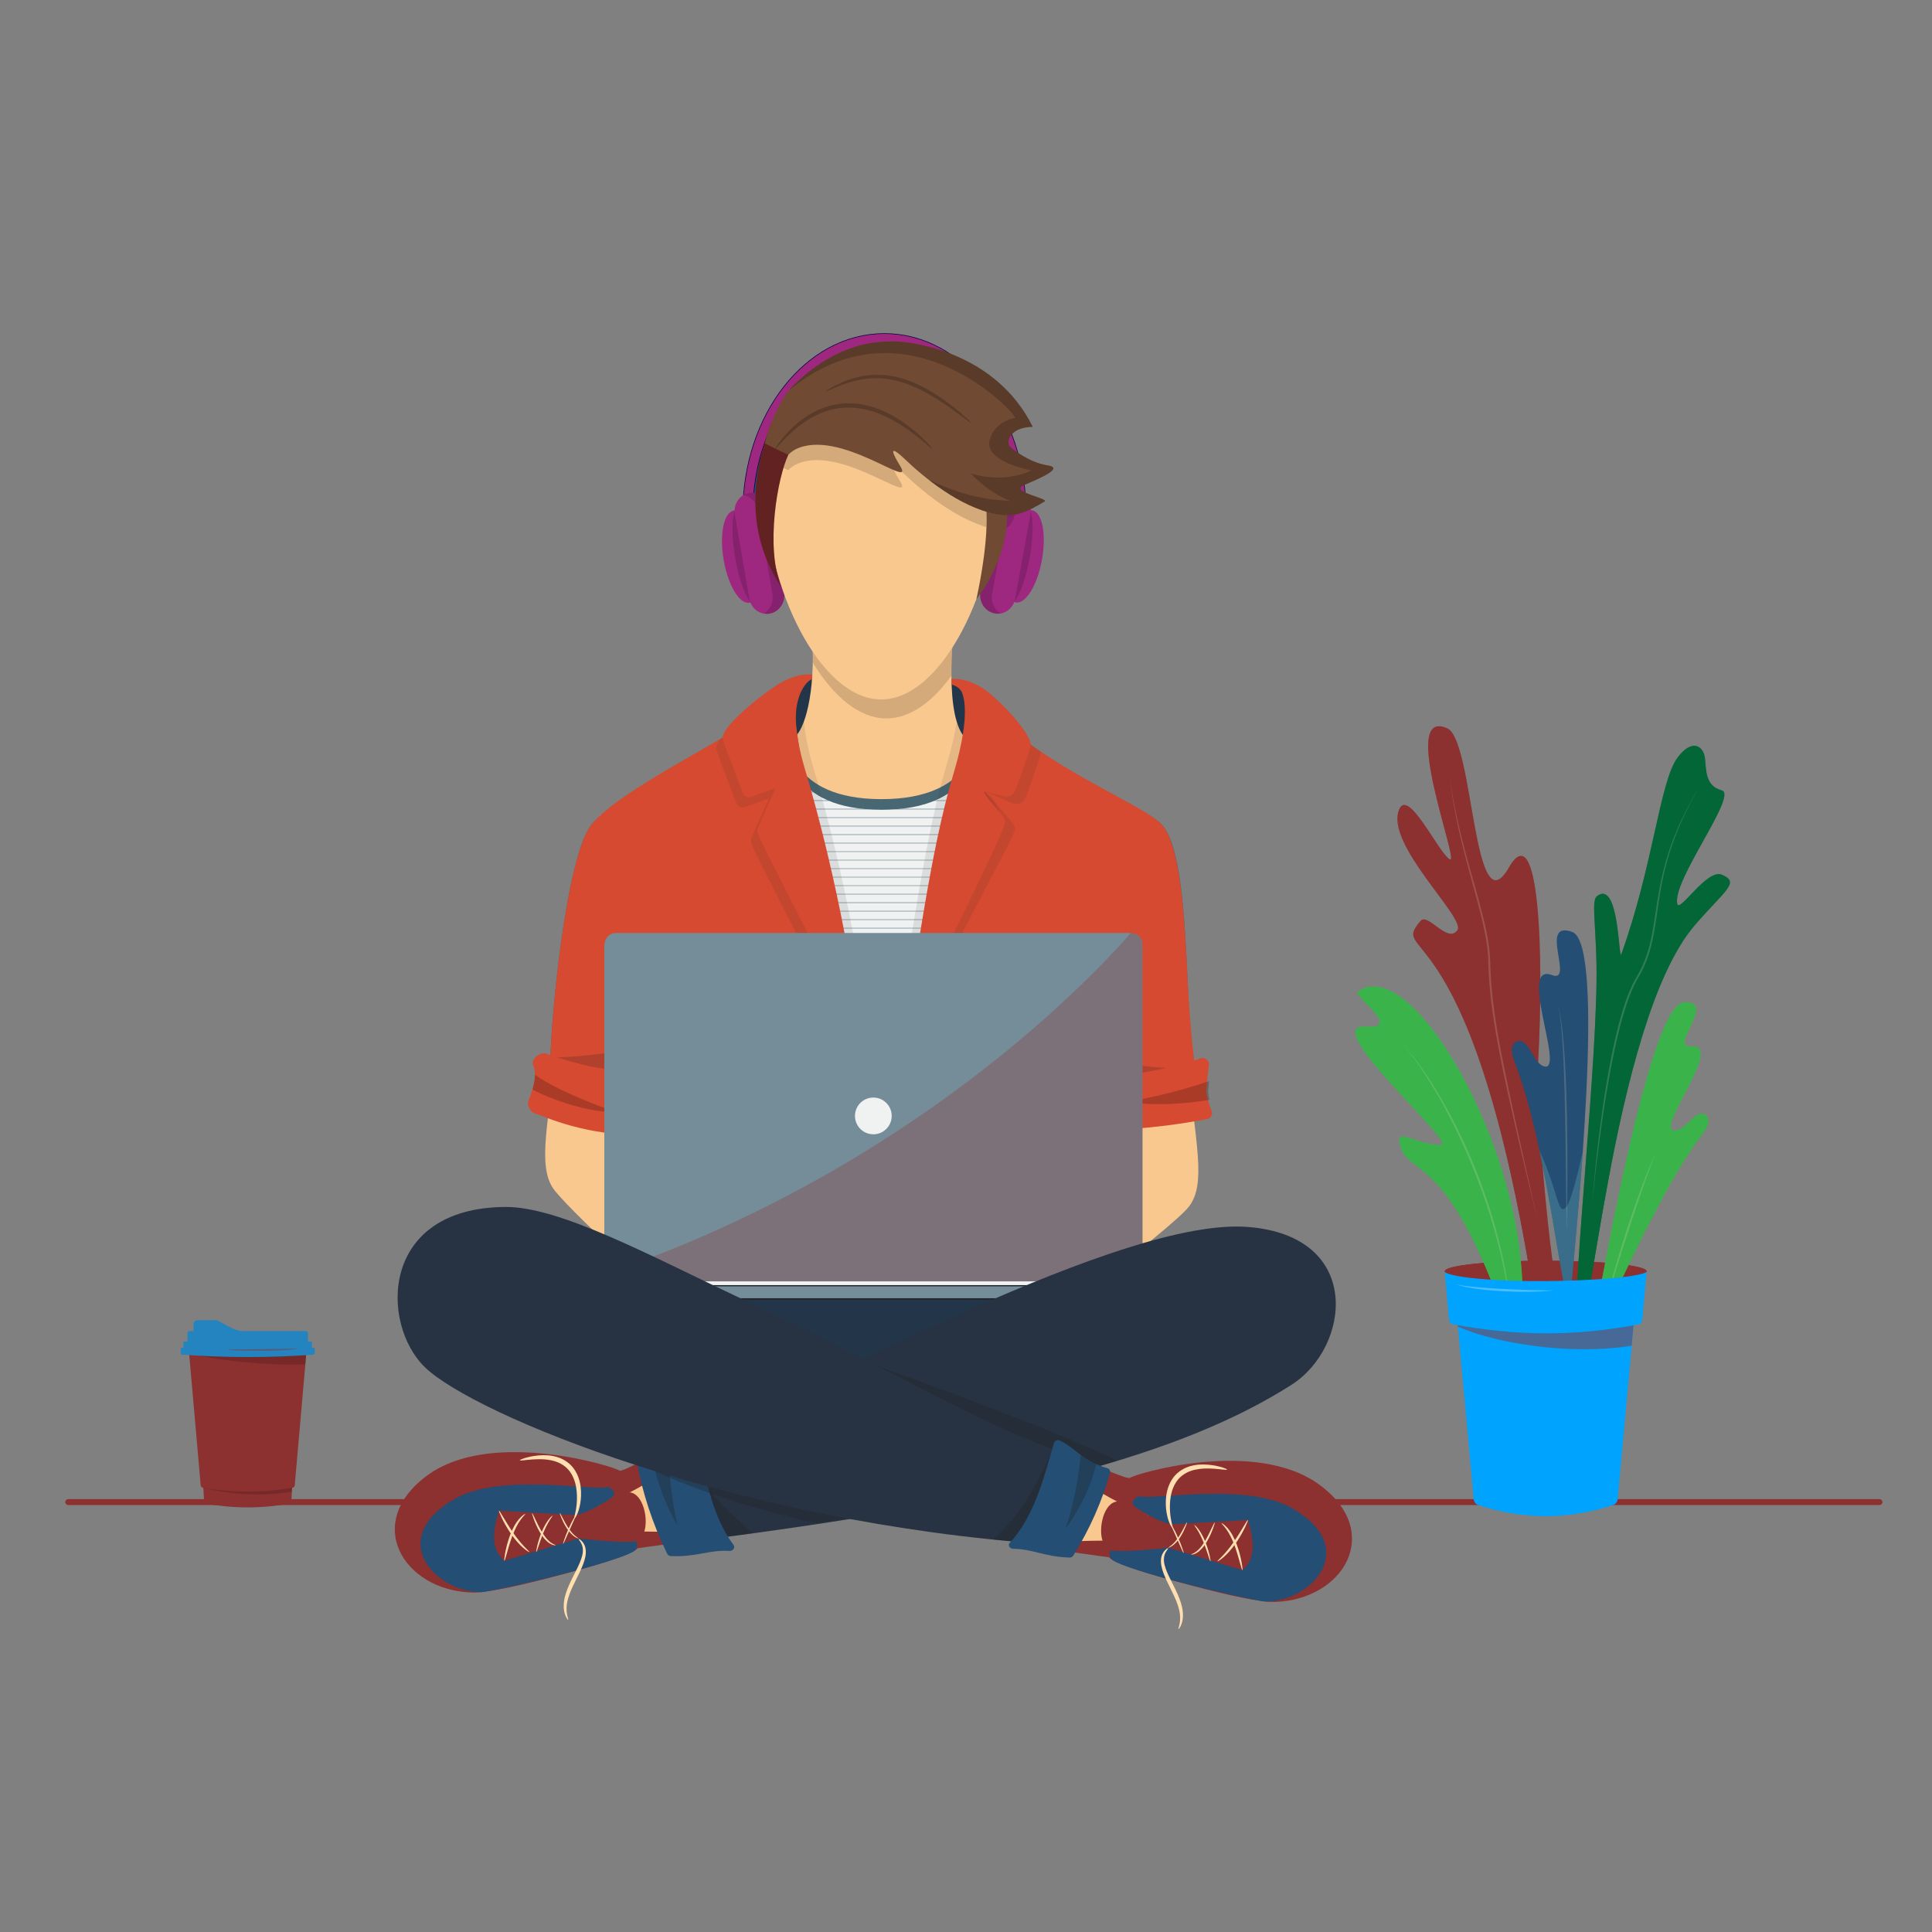<?xml version="1.0" encoding="utf-8"?>
<!-- Generator: Adobe Illustrator 26.3.1, SVG Export Plug-In . SVG Version: 6.00 Build 0)  -->
<svg version="1.1" xmlns="http://www.w3.org/2000/svg" xmlns:xlink="http://www.w3.org/1999/xlink" x="0px" y="0px"
	 viewBox="0 0 3200 3200" style="enable-background:new 0 0 3200 3200;" xml:space="preserve">
<rect x="0" y="0" width="3200" height="3200" fill="#808080" stroke="none"/>
<g id="Layer_1">
	<g>
		
			<line style="fill:none;stroke:#8C3030;stroke-width:9.783;stroke-linecap:round;stroke-linejoin:round;stroke-miterlimit:10;" x1="113" y1="2487.92" x2="3113" y2="2487.92"/>
		<path style="fill:#244E73;" d="M1647.23,1204.64c0.66-16.51,42.26-94.71-174.31-68.64c-121.86-26.07-203.66-15.13-203.66,61.93
			S1388.85,1389,1465.91,1389S1644.13,1281.64,1647.23,1204.64z"/>
		<path style="opacity:0.5;fill:#231F20;" d="M1647.23,1204.64c0.66-16.51,42.26-94.71-174.31-68.64
			c-121.86-26.07-203.66-15.13-203.66,61.93S1388.85,1389,1465.91,1389S1644.13,1281.64,1647.23,1204.64z"/>
		<path style="fill:#F9C88F;" d="M1343.04,1030.8c11.11,105.52-8.84,172.04-23.99,187.2c-20.73,20.73-127.46,13.61-325.43,133.13
			c-16.25,9.81,243.94,344.09,487.9,337.42c243.96-6.66,455.69-305.69,445.17-314.43c-128.11-106.45-321.05-140.62-332.32-157.14
			c-31.84-46.65-12.95-188.33-12.95-188.33L1343.04,1030.8z"/>
		<path style="opacity:0.15;" d="M1575.87,1119.2c-0.27-46.85,5.55-90.54,5.55-90.54l-238.38,2.14c2.56,24.35,3.46,46.59,3.15,66.64
			c33.18,54.35,75.86,92.52,122.06,92.52C1508,1189.96,1545.14,1161.7,1575.87,1119.2z"/>
		<path style="fill:#F9C88F;" d="M1758.75,1273.64c-123.42-57.28-177.31-51.87-188.58-68.38c-1.54-2.26-2.96-4.71-4.28-7.33
			l-216.56,1.3c-1.82,3.49-3.75,6.25-5.75,8.25c-20.73,20.73-99.1,14.34-242.02,89.27c-16.81,8.81,113.97,228.4,357.93,221.73
			C1703.45,1511.82,1771.16,1279.4,1758.75,1273.64z"/>
		<path style="fill:#244E73;stroke:#030140;stroke-width:17.662;stroke-miterlimit:10;" d="M1238.67,849.67
			c0-159.55,101.28-288.89,226.21-288.89c124.93,0,226.21,129.34,226.21,288.89"/>
		<path style="fill:none;stroke:#9E2880;stroke-width:15.653;stroke-miterlimit:10;" d="M1238.67,849.67
			c0-159.55,101.28-288.89,226.21-288.89c124.93,0,226.21,129.34,226.21,288.89"/>
		
			<ellipse transform="matrix(0.176 -0.985 0.985 0.176 489.531 2428.778)" style="fill:#9E2880;" cx="1694.92" cy="922.1" rx="77.44" ry="30.2"/>
		
			<ellipse transform="matrix(0.177 -0.984 0.984 0.177 480.434 2414.874)" style="opacity:0.15;" cx="1684.65" cy="920.07" rx="85.26" ry="21.98"/>
		<path style="fill:#9E2880;" d="M1683.39,816.47L1683.39,816.47c15.81,3.13,26.29,19.22,23.29,35.75l-25.29,139.43
			c-3,16.53-18.38,27.49-34.19,24.35l0,0c-15.81-3.13-26.29-19.22-23.29-35.75l25.29-139.43
			C1652.19,824.29,1667.58,813.33,1683.39,816.47z"/>
		<path style="opacity:0.15;" d="M1643.27,984.08l25.29-139.43c2.35-12.97,12.35-22.48,24.18-24.47c-2.82-1.75-5.96-3.05-9.35-3.72
			c-15.81-3.13-31.19,7.82-34.19,24.35l-25.29,139.43c-3,16.53,7.48,32.61,23.29,35.75c3.4,0.67,6.77,0.66,10.01,0.12
			C1646.89,1009.73,1640.91,997.06,1643.27,984.08z"/>
		
			<ellipse transform="matrix(0.986 -0.167 0.167 0.986 -136.718 218.061)" style="fill:#9E2880;" cx="1228.25" cy="921.97" rx="30.19" ry="77.45"/>
		
			<ellipse transform="matrix(0.986 -0.169 0.169 0.986 -137.425 222.063)" style="opacity:0.15;" cx="1238.53" cy="920.03" rx="21.97" ry="85.28"/>
		<path style="fill:#9E2880;" d="M1240.71,816.44L1240.71,816.44c-15.83,2.98-26.46,18.97-23.6,35.52l24.06,139.67
			c2.85,16.56,18.14,27.66,33.97,24.68l0,0c15.83-2.98,26.46-18.97,23.6-35.52l-24.06-139.67
			C1271.83,824.57,1256.55,813.46,1240.71,816.44z"/>
		<path style="opacity:0.15;" d="M1279.35,984.44l-24.06-139.67c-2.24-13-12.15-22.6-23.97-24.7c2.84-1.72,5.98-2.99,9.39-3.63
			c15.83-2.98,31.12,8.12,33.97,24.68l24.06,139.66c2.85,16.56-7.77,32.54-23.6,35.52c-3.4,0.64-6.77,0.6-10.01,0.02
			C1275.5,1010.05,1281.59,997.44,1279.35,984.44z"/>
		<path style="fill:#F9C88F;" d="M1269.26,828.79c0-136.25,85.17-182.14,190.24-182.14c105.07,0,190.24,45.89,190.24,182.14
			s-86.2,329.7-190.24,329.7C1355.46,1158.48,1269.26,965.04,1269.26,828.79z"/>
		<g style="opacity:0.15;">
			<path d="M1692.78,830.71c5.76-4.09-20.28-65.6-20.28-65.6c-7.65-13.38-158.05-172.62-185.78-173.99
				c-83.11-4.11-139.49,40.94-172.55,72.55c-12.29,11.75-25.44,33.54-36.24,61.72c-5.46,13.45-9,24.58-11.08,34.54l38.82,18.9
				c4.44-5.15,11.09-8.71,11.09-8.71c72.84-37.65,201.73,71.52,173.69,26.16c-11.07-17.91-21.57-38.77,9.33-9.35
				c28.14,26.79,88.58,78.3,149.94,89.99C1683.41,883.36,1677.78,841.36,1692.78,830.71z"/>
		</g>
		<g>
			<path style="fill:#8C3030;" d="M1294.38,973.01c-27.53-66.43-6.17-183.79,11.29-219.6l-27.74-53.44
				C1249.25,774.79,1229.72,875.38,1294.38,973.01z"/>
		</g>
		<g style="opacity:0.3;">
			<path d="M1294.38,973.01c-27.53-64.39-6.17-183.79,11.29-219.6l-27.74-53.44C1249.25,774.79,1229.72,875.38,1294.38,973.01z"/>
		</g>
		<g>
			<path style="fill:#704A33;" d="M1624.92,805.28c24.81,46.22-7.73,187.13-7.73,187.13s61.26-74.26,49.44-160.98
				C1654.81,744.7,1624.92,805.28,1624.92,805.28z"/>
		</g>
		<g>
			<path style="fill:#704A33;" d="M1692.78,805.28c5.76-4.09,76.66-29.19,42.7-34.42c-33.89-5.22-62.98-31.18-62.98-31.18
				c-7.65-13.38,6.46-32.63,38.11-32.63c-60.87-122.97-196.16-139.99-223.89-141.36c-83.11-4.11-139.49,40.94-172.55,72.55
				c-12.29,11.75-25.44,33.54-36.24,61.72c-5.46,13.45-9,24.58-11.08,34.54l38.82,18.9c4.44-5.15,11.09-8.71,11.09-8.71
				c72.84-37.65,201.73,71.52,173.69,26.16c-11.07-17.91-21.57-38.77,9.33-9.35c28.14,26.79,88.58,78.3,149.94,89.99
				c33.68,6.42,52.79-4.7,80.27-20.72C1738.59,825.78,1677.78,815.93,1692.78,805.28z"/>
		</g>
		<g style="opacity:0.2;">
			<path d="M1692.78,805.28c5.76-4.09,76.66-29.19,42.7-34.42c-33.89-5.22-62.98-31.18-62.98-31.18
				c-7.65-13.38,6.46-32.63,38.11-32.63c-60.87-122.97-196.16-139.99-223.89-141.36c-83.11-4.11-139.49,40.94-172.55,72.55
				c-2.5,2.39-5.03,5.22-7.58,8.4c190.4-156.88,371.49,32.68,375.22,45.76c-9.34,0-37.02,11.21-42.88,37.35
				c-5.87,26.15,33.87,41.97,69.36,49.49c-50.69,23.35-100.18,4.72-100.18,4.72s26.15,30.99,67.24,46.64
				c-9.82-4.07-52.3,3.74-137.2-35.98c30.72,23.92,70.94,49.13,111.58,56.87c33.68,6.42,52.79-4.7,80.27-20.72
				C1738.59,825.78,1677.78,815.93,1692.78,805.28z"/>
		</g>
		<g style="opacity:0.2;">
			<g>
				<path d="M1543.79,742.94c-0.84,0.87-12.97-11.32-34.98-27.74c-11.03-8.12-24.63-17.26-40.91-24.93
					c-4.02-2.03-8.31-3.68-12.64-5.49c-2.21-0.79-4.44-1.58-6.69-2.38c-2.24-0.83-4.59-1.4-6.91-2.12
					c-9.35-2.65-19.27-4.49-29.51-5.05c-10.24-0.57-20.28,0.2-29.76,2.08c-9.48,1.89-18.36,4.98-26.5,8.61
					c-4.12,1.72-7.91,3.89-11.68,5.83c-3.6,2.24-7.24,4.2-10.48,6.54c-1.65,1.13-3.29,2.21-4.86,3.33
					c-1.54,1.17-3.05,2.31-4.53,3.44c-3.02,2.18-5.66,4.59-8.31,6.75c-20.6,18.03-30.85,31.96-31.85,31.14
					c-0.38-0.29,1.88-3.95,6.46-10.25c4.73-6.17,11.85-14.98,22.04-24.6c2.61-2.34,5.22-4.93,8.24-7.29c1.48-1.21,3-2.45,4.54-3.71
					c1.58-1.21,3.25-2.38,4.92-3.61c3.28-2.53,7-4.69,10.7-7.11c3.88-2.13,7.79-4.48,12.08-6.38c8.46-3.98,17.8-7.38,27.83-9.48
					c10.03-2.09,20.69-2.95,31.53-2.35c10.84,0.59,21.29,2.59,31.06,5.45c2.42,0.78,4.87,1.4,7.2,2.3c2.34,0.87,4.65,1.73,6.94,2.58
					c4.47,1.94,8.91,3.74,13.02,5.91c16.69,8.27,30.29,18.07,41.12,26.84c10.88,8.75,18.82,16.77,24.26,22.31
					C1541.4,739.28,1544.13,742.59,1543.79,742.94z"/>
			</g>
		</g>
		<g style="opacity:0.2;">
			<g>
				<path d="M1607.98,699.97c-0.63,0.75-12.19-8.65-31.69-22.59c-9.75-6.95-21.53-14.99-35.16-22.9c-3.37-2.04-6.96-3.88-10.56-5.88
					c-3.68-1.84-7.38-3.83-11.29-5.56c-7.74-3.61-15.92-6.96-24.53-9.61c-17.2-5.43-34.38-7.56-49.94-6.85
					c-15.58,0.74-29.39,4.07-40.71,7.64c-11.3,3.69-20.23,7.48-26.36,10.19c-6.14,2.69-9.58,4.16-9.8,3.76
					c-0.19-0.35,2.86-2.53,8.73-5.9c5.86-3.39,14.62-7.84,26.01-12.16c11.4-4.19,25.59-8.1,41.82-9.19c16.2-1.08,34.26,1,52.09,6.63
					c8.93,2.76,17.36,6.25,25.26,10.03c3.99,1.82,7.76,3.9,11.49,5.84c3.65,2.09,7.28,4.04,10.68,6.18
					c13.72,8.33,25.38,16.84,34.88,24.29c9.51,7.45,16.87,13.88,21.84,18.44C1605.66,696.95,1608.25,699.64,1607.98,699.97z"/>
			</g>
		</g>
		<path style="fill:#F9C88F;" d="M1968.03,1764.27c11.21,127.22,30.58,195.32,1.65,233.65c-28.93,38.33-290.73,230.94-318.83,260.53
			c-28.1,29.59-78.55-405.95-27.1-308.43c89.92,26.67,122.42-11.11,189.76-17.51c-1.73-62.51-6.58-139.15,15.77-164.82
			C1861.57,1730.59,1968.03,1764.27,1968.03,1764.27z"/>
		<path style="fill:#F9C88F;" d="M923.9,1727.76c-14.58,125.08-35.03,202.89-6.88,241.8c28.15,38.9,264.9,260.08,318.18,271.51
			c39.9,8.56,37.94-334.78-15.47-238.31c-90.44,24.85-76.33-87.12-143.52-94.87c2.99-62.46,9.38-138.99-12.45-165.1
			C1032.22,1705.06,923.9,1727.76,923.9,1727.76z"/>
		<g>
			<path style="fill:#244E73;" d="M1602.42,2145.29c290.36-58.11,470.74-151.49,565.99-73.05c72.6,59.79,86.15,229.7-448.23,382.24
				c-147.95,42.23-137.47,52.87-279.64,32.37c-396.09-57.11-836.96-289-766.04-393.61c87.35-128.84,285.04,11.7,527.37,44.33
				C1301.13,2150.95,1512.7,2140.92,1602.42,2145.29z"/>
			<path style="opacity:0.5;fill:#231F20;" d="M1602.42,2145.29c290.36-58.11,470.74-151.49,565.99-73.05
				c72.6,59.79,86.15,229.7-448.23,382.24c-147.95,42.23-137.47,52.87-279.64,32.37c-396.09-57.11-836.96-289-766.04-393.61
				c87.35-128.84,285.04,11.7,527.37,44.33C1301.13,2150.95,1512.7,2140.92,1602.42,2145.29z"/>
		</g>
		<path style="fill:#486773;" d="M1305.67,1222.62c-63.68,10.37-276.83,82.76-325.92,143.1c-41.21,50.65-69.28,321.41-69.28,424.92
			l140.33,7.19l731.59,12.18l178.21-39.29c0,0,10.58-61.44,6.48-147.27c-5.13-107.44-10.95-223.37-42.85-257.73
			c-36.34-39.15-307.83-143.1-307.83-143.1s-1.68,101.02-156.34,101.02S1305.67,1222.62,1305.67,1222.62z"/>
		<path style="fill:#F0F2F2;" d="M1305.67,1240.23c-63.68,10.37-276.83,82.76-325.92,143.1c-41.21,50.65-69.28,321.41-69.28,424.92
			l140.33,7.19l731.59,12.18l178.21-39.29c0,0,10.58-61.44,6.48-147.27c-5.13-107.44-10.95-223.37-42.85-257.73
			c-36.34-39.15-307.83-143.1-307.83-143.1s-1.68,101.02-156.34,101.02S1305.67,1240.23,1305.67,1240.23z"/>
		<g style="opacity:0.5;">
			<path style="fill:#486773;" d="M1947.57,1438.01h-107.21h-0.98h-139.9h-0.98h-139.9h-0.98h-139.9h-0.98h-139.9h-0.98h-139.9
				h-0.98h-139.9h-0.98h-37.65c-0.13,0.46-0.26,0.94-0.39,1.41h38.04h0.98h139.9h0.98h139.9h0.98h139.9h0.98h139.9h0.98h139.9h0.98
				h139.9h0.98h107.54C1947.79,1438.95,1947.68,1438.48,1947.57,1438.01z"/>
			<path style="fill:#486773;" d="M1840.36,1409.84h-0.98h-139.9h-0.98h-139.9h-0.98h-139.9h-0.98h-139.9h-0.98h-139.9h-0.98h-139.9
				h-0.98h-28.35c-0.18,0.47-0.37,0.93-0.55,1.41h28.9h0.98h139.9h0.98h139.9h0.98h139.9h0.98h139.9h0.98h139.9h0.98h139.9h0.98
				h99.44c-0.17-0.47-0.35-0.94-0.53-1.41H1840.36z"/>
			<path style="fill:#486773;" d="M1840.36,1381.66h-0.98h-139.9h-0.98h-139.9h-0.98h-139.9h-0.98h-139.9h-0.98h-139.9h-0.98h-139.9
				h-0.98h-12.92c-0.4,0.47-0.82,0.94-1.2,1.41h14.12h0.98h139.9h0.98h139.9h0.98h139.9h0.98h139.9h0.98h139.9h0.98h139.9h0.98
				h83.61c-0.44-0.46-0.9-0.93-1.4-1.41H1840.36z"/>
			<path style="fill:#486773;" d="M1840.36,1353.49h-0.98h-139.9h-0.98h-139.9h-0.98h-139.9h-0.98h-139.9h-0.98h-139.9h-0.98
				h-119.93c-0.71,0.47-1.42,0.94-2.11,1.41h122.04h0.98h139.9h0.98h139.9h0.98h139.9h0.98h139.9h0.98h139.9h0.98h40.66
				c-0.87-0.47-1.75-0.94-2.64-1.41H1840.36z"/>
			<path style="fill:#486773;" d="M1840.36,1423.93h-0.98h-139.9h-0.98h-139.9h-0.98h-139.9h-0.98h-139.9h-0.98h-139.9h-0.98h-139.9
				h-0.98h-33.35c-0.15,0.47-0.3,0.93-0.46,1.41h33.81h0.98h139.9h0.98h139.9h0.98h139.9h0.98h139.9h0.98h139.9h0.98h139.9h0.98
				h103.97c-0.13-0.47-0.27-0.94-0.4-1.41H1840.36z"/>
			<path style="fill:#486773;" d="M1840.36,1395.75h-0.98h-139.9h-0.98h-139.9h-0.98h-139.9h-0.98h-139.9h-0.98h-139.9h-0.98h-139.9
				h-0.98h-22.12c-0.23,0.46-0.46,0.94-0.69,1.41h22.82h0.98h139.9h0.98h139.9h0.98h139.9h0.98h139.9h0.98h139.9h0.98h139.9h0.98
				h93.29c-0.25-0.48-0.5-0.94-0.76-1.41H1840.36z"/>
			<path style="fill:#486773;" d="M1840.36,1367.57h-0.98h-139.9h-0.98h-139.9h-0.98h-139.9h-0.98h-139.9h-0.98h-139.9h-0.98H995.85
				c-0.57,0.47-1.15,0.94-1.71,1.41h0.93h139.9h0.98h139.9h0.98h139.9h0.98h139.9h0.98h139.9h0.98h139.9h0.98h65.1
				c-0.73-0.47-1.49-0.94-2.25-1.41H1840.36z"/>
			<path style="fill:#486773;" d="M1840.36,1339.4h-0.98h-139.9h-0.98h-139.9h-0.98h-63.21c-5.52,0.63-11.3,1.1-17.33,1.41h80.54
				h0.98h139.9h0.98h139.9h0.98h13.04c-0.96-0.47-1.92-0.94-2.89-1.41H1840.36z"/>
			<path style="fill:#486773;" d="M1963.87,1578.89h-123.51h-0.98h-139.9h-0.98h-139.9h-0.98h-139.9h-0.98h-139.9h-0.98h-139.9
				h-0.98h-139.9h-0.98h-64.84c-0.06,0.47-0.13,0.94-0.19,1.41h65.03h0.98h139.9h0.98h139.9h0.98h139.9h0.98h139.9h0.98h139.9h0.98
				h139.9h0.98h123.6C1963.93,1579.83,1963.9,1579.36,1963.87,1578.89z"/>
			<path style="fill:#486773;" d="M1840.36,1550.72h-0.98h-139.9h-0.98h-139.9h-0.98h-139.9h-0.98h-139.9h-0.98h-139.9h-0.98h-139.9
				h-0.98h-60.72c-0.07,0.47-0.15,0.94-0.22,1.41h60.94h0.98h139.9h0.98h139.9h0.98h139.9h0.98h139.9h0.98h139.9h0.98h139.9h0.98
				h121.79c-0.03-0.47-0.07-0.94-0.1-1.41H1840.36z"/>
			<path style="fill:#486773;" d="M1840.36,1522.54h-0.98h-139.9h-0.98h-139.9h-0.98h-139.9h-0.98h-139.9h-0.98h-139.9h-0.98h-139.9
				h-0.98h-56.1c-0.08,0.47-0.16,0.94-0.24,1.41h56.35h0.98h139.9h0.98h139.9h0.98h139.9h0.98h139.9h0.98h139.9h0.98h139.9h0.98
				h119.55c-0.04-0.47-0.08-0.94-0.13-1.41H1840.36z"/>
			<path style="fill:#486773;" d="M1840.36,1494.37h-0.98h-139.9h-0.98h-139.9h-0.98h-139.9h-0.98h-139.9h-0.98h-139.9h-0.98h-139.9
				h-0.98h-50.88c-0.09,0.47-0.19,0.94-0.28,1.41h51.16h0.98h139.9h0.98h139.9h0.98h139.9h0.98h139.9h0.98h139.9h0.98h139.9h0.98
				h116.68c-0.05-0.47-0.11-0.94-0.16-1.41H1840.36z"/>
			<path style="fill:#486773;" d="M1840.36,1466.19h-0.98h-139.9h-0.98h-139.9h-0.98h-139.9h-0.98h-139.9h-0.98h-139.9h-0.98h-139.9
				h-0.98h-44.85c-0.11,0.47-0.22,0.94-0.33,1.41h45.18h0.98h139.9h0.98h139.9h0.98h139.9h0.98h139.9h0.98h139.9h0.98h139.9h0.98
				h112.87c-0.07-0.47-0.15-0.94-0.23-1.41H1840.36z"/>
			<path style="fill:#486773;" d="M1840.36,1564.81h-0.98h-139.9h-0.98h-139.9h-0.98h-139.9h-0.98h-139.9h-0.98h-139.9h-0.98h-139.9
				h-0.98h-62.83c-0.07,0.47-0.14,0.94-0.21,1.41h63.04h0.98h139.9h0.98h139.9h0.98h139.9h0.98h139.9h0.98h139.9h0.98h139.9h0.98
				h122.73c-0.03-0.47-0.06-0.94-0.09-1.41H1840.36z"/>
			<path style="fill:#486773;" d="M1840.36,1536.63h-0.98h-139.9h-0.98h-139.9h-0.98h-139.9h-0.98h-139.9h-0.98h-139.9h-0.98h-139.9
				h-0.98h-58.48c-0.08,0.47-0.15,0.94-0.23,1.41h58.71h0.98h139.9h0.98h139.9h0.98h139.9h0.98h139.9h0.98h139.9h0.98h139.9h0.98
				h120.73c-0.04-0.47-0.07-0.94-0.11-1.41H1840.36z"/>
			<path style="fill:#486773;" d="M1840.36,1508.45h-0.98h-139.9h-0.98h-139.9h-0.98h-139.9h-0.98h-139.9h-0.98h-139.9h-0.98h-139.9
				h-0.98h-53.58c-0.09,0.47-0.17,0.94-0.26,1.41h53.84h0.98h139.9h0.98h139.9h0.98h139.9h0.98h139.9h0.98h139.9h0.98h139.9h0.98
				h118.21c-0.05-0.47-0.09-0.94-0.14-1.41H1840.36z"/>
			<path style="fill:#486773;" d="M1840.36,1480.28h-0.98h-139.9h-0.98h-139.9h-0.98h-139.9h-0.98h-139.9h-0.98h-139.9h-0.98h-139.9
				h-0.98h-47.98c-0.1,0.47-0.2,0.94-0.3,1.41h48.29h0.98h139.9h0.98h139.9h0.98h139.9h0.98h139.9h0.98h139.9h0.98h139.9h0.98
				h114.92c-0.06-0.47-0.13-0.94-0.19-1.41H1840.36z"/>
			<path style="fill:#486773;" d="M1840.36,1452.1h-0.98h-139.9h-0.98h-139.9h-0.98h-139.9h-0.98h-139.9h-0.98h-139.9h-0.98h-139.9
				h-0.98h-41.43c-0.12,0.47-0.24,0.94-0.36,1.41h41.79h0.98h139.9h0.98h139.9h0.98h139.9h0.98h139.9h0.98h139.9h0.98h139.9h0.98
				h110.44c-0.09-0.47-0.17-0.94-0.26-1.41H1840.36z"/>
			<path style="fill:#486773;" d="M1967.12,1719.77h-126.76h-0.98h-139.9h-0.98h-139.9h-0.98h-139.9h-0.98h-139.9h-0.98h-139.9
				h-0.98h-139.9h-0.98h-79.7c-0.03,0.47-0.07,0.94-0.1,1.41h79.81h0.98h139.9h0.98h139.9h0.98h139.9h0.98h139.9h0.98h139.9h0.98
				h139.9h0.98h126.68C1967.07,1720.71,1967.09,1720.25,1967.12,1719.77z"/>
			<path style="fill:#486773;" d="M1840.36,1691.6h-0.98h-139.9h-0.98h-139.9h-0.98h-139.9h-0.98h-139.9h-0.98h-139.9h-0.98h-139.9
				h-0.98h-77.44c-0.04,0.47-0.08,0.94-0.12,1.41h77.56h0.98h139.9h0.98h139.9h0.98h139.9h0.98h139.9h0.98h139.9h0.98h139.9h0.98
				h127.58c0.01-0.46,0.01-0.94,0.02-1.41H1840.36z"/>
			<path style="fill:#486773;" d="M1840.36,1663.42h-0.98h-139.9h-0.98h-139.9h-0.98h-139.9h-0.98h-139.9h-0.98h-139.9h-0.98h-139.9
				h-0.98h-74.82c-0.05,0.47-0.09,0.94-0.14,1.41h74.96h0.98h139.9h0.98h139.9h0.98h139.9h0.98h139.9h0.98h139.9h0.98h139.9h0.98
				h127.51c-0.01-0.47-0.02-0.94-0.03-1.41H1840.36z"/>
			<path style="fill:#486773;" d="M1840.36,1635.25h-0.98h-139.9h-0.98h-139.9h-0.98h-139.9h-0.98h-139.9h-0.98h-139.9h-0.98h-139.9
				h-0.98h-71.86c-0.05,0.47-0.1,0.94-0.16,1.41h72.01h0.98h139.9h0.98h139.9h0.98h139.9h0.98h139.9h0.98h139.9h0.98h139.9h0.98
				h126.51c-0.02-0.47-0.04-0.94-0.07-1.41H1840.36z"/>
			<path style="fill:#486773;" d="M1840.36,1607.07h-0.98h-139.9h-0.98h-139.9h-0.98h-139.9h-0.98h-139.9h-0.98h-139.9h-0.98h-139.9
				h-0.98h-68.54c-0.06,0.47-0.12,0.94-0.18,1.41h68.71h0.98h139.9h0.98h139.9h0.98h139.9h0.98h139.9h0.98h139.9h0.98h139.9h0.98
				h125.13c-0.02-0.47-0.05-0.94-0.07-1.41H1840.36z"/>
			<path style="fill:#486773;" d="M1840.36,1705.69h-0.98h-139.9h-0.98h-139.9h-0.98h-139.9h-0.98h-139.9h-0.98h-139.9h-0.98h-139.9
				h-0.98h-78.62c-0.04,0.47-0.07,0.94-0.11,1.41h78.73h0.98h139.9h0.98h139.9h0.98h139.9h0.98h139.9h0.98h139.9h0.98h139.9h0.98
				h127.25c0.01-0.46,0.03-0.94,0.04-1.41H1840.36z"/>
			<path style="fill:#486773;" d="M1840.36,1677.51h-0.98h-139.9h-0.98h-139.9h-0.98h-139.9h-0.98h-139.9h-0.98h-139.9h-0.98h-139.9
				h-0.98h-76.18c-0.04,0.47-0.09,0.94-0.13,1.41h76.31h0.98h139.9h0.98h139.9h0.98h139.9h0.98h139.9h0.98h139.9h0.98h139.9h0.98
				h127.66c0-0.47-0.01-0.94-0.01-1.41H1840.36z"/>
			<path style="fill:#486773;" d="M1840.36,1649.33h-0.98h-139.9h-0.98h-139.9h-0.98h-139.9h-0.98h-139.9h-0.98h-139.9h-0.98h-139.9
				h-0.98h-73.38c-0.05,0.47-0.1,0.94-0.15,1.41h73.53h0.98h139.9h0.98h139.9h0.98h139.9h0.98h139.9h0.98h139.9h0.98h139.9h0.98
				h127.12c-0.02-0.47-0.03-0.94-0.05-1.41H1840.36z"/>
			<path style="fill:#486773;" d="M1840.36,1621.16h-0.98h-139.9h-0.98h-139.9h-0.98h-139.9h-0.98h-139.9h-0.98h-139.9h-0.98h-139.9
				h-0.98h-70.24c-0.06,0.47-0.11,0.94-0.17,1.41h70.41h0.98h139.9h0.98h139.9h0.98h139.9h0.98h139.9h0.98h139.9h0.98h139.9h0.98
				h125.83c-0.02-0.47-0.05-0.94-0.07-1.41H1840.36z"/>
			<path style="fill:#486773;" d="M1840.36,1592.98h-0.98h-139.9h-0.98h-139.9h-0.98h-139.9h-0.98h-139.9h-0.98h-139.9h-0.98h-139.9
				h-0.98h-66.74c-0.06,0.47-0.12,0.94-0.18,1.41h66.92h0.98h139.9h0.98h139.9h0.98h139.9h0.98h139.9h0.98h139.9h0.98h139.9h0.98
				h124.39c-0.03-0.47-0.05-0.94-0.08-1.41H1840.36z"/>
			<path style="fill:#486773;" d="M1840.36,1804.3h-0.98h-139.9h-0.98h-139.9h-0.98h-139.9h-0.98h-139.9h-0.98h-139.9h-0.98h-139.9
				h-0.98h-83.61c0,0.48,0,0.94-0.01,1.41h83.61h0.98h139.9h0.98h139.9h0.98h139.9h0.98h139.9h0.98h139.9h0.98h139.9h0.98h41.42
				l6.4-1.41H1840.36z"/>
			<path style="fill:#486773;" d="M1840.36,1776.13h-0.98h-139.9h-0.98h-139.9h-0.98h-139.9h-0.98h-139.9h-0.98h-139.9h-0.98h-139.9
				h-0.98h-82.93c-0.02,0.47-0.03,0.94-0.05,1.41h82.99h0.98h139.9h0.98h139.9h0.98h139.9h0.98h139.9h0.98h139.9h0.98h139.9h0.98
				h121.81c0.06-0.45,0.12-0.94,0.18-1.41H1840.36z"/>
			<path style="fill:#486773;" d="M1840.36,1747.95h-0.98h-139.9h-0.98h-139.9h-0.98h-139.9h-0.98h-139.9h-0.98h-139.9h-0.98h-139.9
				h-0.98h-81.56c-0.03,0.47-0.06,0.94-0.08,1.41h81.64h0.98h139.9h0.98h139.9h0.98h139.9h0.98h139.9h0.98h139.9h0.98h139.9h0.98
				h124.81c0.04-0.47,0.08-0.93,0.12-1.41H1840.36z"/>
			<path style="fill:#486773;" d="M1840.36,1790.22h-0.98h-139.9h-0.98h-139.9h-0.98h-139.9h-0.98h-139.9h-0.98h-139.9h-0.98h-139.9
				h-0.98h-83.38c-0.01,0.47-0.02,0.95-0.04,1.41h83.41h0.98h139.9h0.98h139.9h0.98h139.9h0.98h139.9h0.98h139.9h0.98h139.9h0.98
				h105.32l6.4-1.41H1840.36z"/>
			<path style="fill:#486773;" d="M1840.36,1762.04h-0.98h-139.9h-0.98h-139.9h-0.98h-139.9h-0.98h-139.9h-0.98h-139.9h-0.98h-139.9
				h-0.98h-82.32c-0.02,0.47-0.04,0.94-0.07,1.41h82.39h0.98h139.9h0.98h139.9h0.98h139.9h0.98h139.9h0.98h139.9h0.98h139.9h0.98
				h123.47c0.05-0.46,0.1-0.94,0.15-1.41H1840.36z"/>
			<path style="fill:#486773;" d="M1840.36,1733.86h-0.98h-139.9h-0.98h-139.9h-0.98h-139.9h-0.98h-139.9h-0.98h-139.9h-0.98h-139.9
				h-0.98h-80.69c-0.03,0.47-0.06,0.94-0.09,1.41h80.78h0.98h139.9h0.98h139.9h0.98h139.9h0.98h139.9h0.98h139.9h0.98h139.9h0.98
				h125.88c0.03-0.46,0.06-0.94,0.09-1.41H1840.36z"/>
			<path style="fill:#486773;" d="M1756.75,1297.13h-57.27h-0.98h-107.73c-0.43,0.47-0.88,0.94-1.33,1.41h109.05h0.98h60.56
				C1758.94,1298.07,1757.85,1297.6,1756.75,1297.13z"/>
			<path style="fill:#486773;" d="M1698.5,1311.22h-123.59c-0.65,0.47-1.32,0.94-1.99,1.41h125.58h0.98h92.99
				c-1.06-0.47-2.13-0.94-3.19-1.41h-89.8H1698.5z"/>
			<polygon style="fill:#486773;" points="1698.5,1818.39 1558.6,1818.39 1557.62,1818.39 1417.72,1818.39 1416.74,1818.39 
				1276.84,1818.39 1275.86,1818.39 1227.93,1818.39 1312.6,1819.8 1416.74,1819.8 1417.72,1819.8 1557.62,1819.8 1558.6,1819.8 
				1698.5,1819.8 1699.48,1819.8 1817.88,1819.8 1824.28,1818.39 1699.48,1818.39 			"/>
			<path style="fill:#486773;" d="M1688.92,1268.96h-79.75c-0.2,0.47-0.41,0.93-0.62,1.41h83.84
				C1691.22,1269.89,1690.07,1269.42,1688.92,1268.96z"/>
			<path style="fill:#486773;" d="M1617.82,1240.78h-1.44c-0.02,0.33-0.05,0.8-0.1,1.41h5.19
				C1619.88,1241.58,1618.67,1241.11,1617.82,1240.78z"/>
			<path style="fill:#486773;" d="M1699.48,1284.45h27.17c-1.13-0.47-2.26-0.94-3.38-1.41h-23.78h-0.98h-96.83
				c-0.3,0.47-0.61,0.94-0.92,1.41h97.75H1699.48z"/>
			<path style="fill:#486773;" d="M1653.79,1254.87h-39.78c-0.12,0.46-0.24,0.93-0.37,1.41h43.7
				C1656.14,1255.8,1654.95,1255.33,1653.79,1254.87z"/>
			<path style="fill:#486773;" d="M1558.6,1326.72h139.9h0.98h124.22c-1.02-0.47-2.04-0.94-3.07-1.41h-121.15h-0.98h-139.9h-0.98
				h-7.54c-1.1,0.48-2.23,0.95-3.37,1.41h10.9H1558.6z"/>
			<path style="fill:#486773;" d="M1305.69,1240.78h-3.19c-2.24,0.4-4.64,0.88-7.18,1.41h10.44
				C1305.72,1241.58,1305.7,1241.11,1305.69,1240.78z"/>
			<path style="fill:#486773;" d="M1276.84,1270.36h36.09c-0.2-0.47-0.4-0.94-0.59-1.41h-35.5h-0.98h-73.31
				c-1.37,0.47-2.75,0.93-4.13,1.41h77.44H1276.84z"/>
			<path style="fill:#486773;" d="M1276.84,1284.45h43.62c-0.3-0.47-0.6-0.94-0.89-1.41h-42.73h-0.98h-112.77
				c-1.24,0.47-2.49,0.94-3.73,1.41h116.51H1276.84z"/>
			<path style="fill:#486773;" d="M1276.84,1256.28h31.28c-0.12-0.48-0.24-0.95-0.35-1.41h-30.93h-0.98h-29.14
				c-1.55,0.46-3.12,0.93-4.7,1.41h33.84H1276.84z"/>
			<path style="fill:#486773;" d="M1135.96,1298.54h139.9h0.98h54.65c-0.44-0.47-0.87-0.94-1.3-1.41h-53.35h-0.98h-139.9h-0.98
				h-7.81c-1.14,0.47-2.28,0.94-3.42,1.41h11.23H1135.96z"/>
			<path style="fill:#486773;" d="M1135.96,1326.72h139.9h0.98h96.83c-1.13-0.46-2.25-0.93-3.34-1.41h-93.49h-0.98h-139.9h-0.98
				h-70.33c-0.94,0.47-1.86,0.94-2.79,1.41h73.11H1135.96z"/>
			<path style="fill:#486773;" d="M1135.96,1340.81h139.9h0.98h139.9h0.98h25.32c-6.02-0.31-11.8-0.78-17.3-1.41h-8.02h-0.98h-139.9
				h-0.98h-139.9h-0.98h-96.85c-0.83,0.47-1.65,0.94-2.46,1.41h99.32H1135.96z"/>
			<path style="fill:#486773;" d="M1091.26,1312.63h43.71h0.98h139.9h0.98h70.91c-0.66-0.47-1.32-0.93-1.96-1.41h-68.95h-0.98
				h-139.9h-0.98h-40.61C1093.33,1311.69,1092.3,1312.16,1091.26,1312.63z"/>
		</g>
		<path style="fill:#D54A30;" d="M1315.41,1147.07c-110.03,78.93-286.56,158.32-335.65,218.66
			c-41.21,50.65-69.28,321.41-69.28,424.92l140.33,7.19l393.83,6.56l337.77,5.63l196.84-43.4c0,0-8.05-57.33-12.15-143.16
			c-5.13-107.44-11.8-222.6-42.85-257.73c-32.09-36.3-230-107.86-307.04-218.66l-126.31,586.47l-11.69,71.42l-34.57-0.58
			c-6-19.61-13.32-45.45-19.33-70.85C1376.73,1528.58,1303.07,1166.2,1315.41,1147.07z"/>
		<path style="opacity:0.2;fill:#231F20;" d="M910.36,1751.31c33.96,0.49,142.57-5.5,223.58-43.82l-23.81,64.32
			C1028.31,1775.02,966.19,1770.78,910.36,1751.31z"/>
		<path style="opacity:0.2;fill:#231F20;" d="M1964.62,1769.95c-33.96,0.49-145.17-6.01-226.17-44.34l10.11,60.37
			C1830.38,1789.19,1908.79,1789.42,1964.62,1769.95z"/>
		<path style="fill:#D54A30;" d="M1997.52,1853.89c-82.56,15.41-163.82,21.73-243.35,15.77c-5.95,0.39-11.09-4.13-11.48-10.08
			l-5.19-80.12c-0.39-5.95,4.13-11.09,10.08-11.48c87.3,23.71,158.24,11.24,243.35-15.77c5.95-0.39,11.09,4.13,11.48,10.08
			c0,0-2.5,22.17-4.4,42.08c-1.14,11.93,9.6,38.04,9.6,38.04C2007.98,1848.37,2003.47,1853.51,1997.52,1853.89z"/>
		<path style="opacity:0.2;" d="M2003.34,1821.62c-1.49-5.79-2.49-11.54-2.1-15.63c0.49-5.1,1.01-10.35,1.53-15.34
			c-51.27,17.71-125.32,35.29-145.27,33.54C1910.02,1832.52,1965.99,1828.12,2003.34,1821.62z"/>
		<path style="fill:#D54A30;" d="M891.8,1845.99c67.13,27.93,150.07,43.25,224.88,26.41c10.7,1.26,20.4-6.4,21.66-17.11l7.33-62.43
			c1.26-10.7-6.4-20.4-17.11-21.66c-68.28,12.44-143.51,2.77-224.88-26.41c-10.7-1.26-20.4,6.4-21.66,17.11
			c7.19,13.3,4.69,34.15-7.33,62.43C873.44,1835.04,881.09,1844.73,891.8,1845.99z"/>
		<path style="opacity:0.2;" d="M886.03,1780.12c-0.03,7.11-1.41,15.27-4.14,24.48c33.36,17.74,95.28,38.35,136.29,37.08
			C984.62,1828.9,925.57,1807.68,886.03,1780.12z"/>
		<path style="opacity:0.1;fill:#231F20;" d="M1594.37,1216.99c-3.97-5.82-7.16-13.12-9.69-21.45
			c-2.78,18.43-7.82,41.08-16.17,68.86c-38.42,127.86-57.97,294.92-82.71,423.95c2.08-0.09,4.17-0.16,6.24-0.29
			c101.44-212.04,165.65-337.28,162.15-346.45c-5.53-14.53-28.48-33.04-34.82-46.59c-0.47-1.01,0.48-2.09,1.53-1.71l30.67,7.82
			c8.06,2.06,16.43-2.14,19.54-9.86c4.87-12.09,10.2-26.79,14.83-40.26C1635.65,1233.91,1599.09,1223.9,1594.37,1216.99z"/>
		<path style="opacity:0.1;fill:#231F20;" d="M1347.4,1272.28c-10.31-34.31-14.49-59.43-15.65-77.83
			c-4.11,11.47-8.58,19.43-12.71,23.55c-10.51,10.51-43.14,13.87-98.54,30.2c7.59,20.32,17.32,45.15,23.07,60.6
			c2.01,5.39,7.97,8.13,13.38,6.18l38.05-13.77c1.03-0.37,2.01,0.67,1.55,1.67c-6.31,13.54-23.55,51.52-29.09,66.06
			c-3.44,9.05,56.54,110.94,153.66,314.7c4.21,0.77,8.42,1.46,12.64,2.06C1424.26,1579.12,1384.45,1395.56,1347.4,1272.28z"/>
		<path style="opacity:0.1;fill:#231F20;" d="M1219.9,1330.68c2.01,5.39,7.97,8.13,13.38,6.18l38.05-13.77
			c1.03-0.37,2.01,0.67,1.55,1.67c-6.3,13.54-23.55,51.52-29.09,66.06c-3.61,9.49,62.56,121.14,168.18,345.34
			c-1.25-33.7-7.15-79.93-15.99-131.58c-13.62-62.09-27.51-128.2-39.9-190.32c-10.47-42.9-21.54-84.07-32.36-120.09
			c-24.62-81.93-14.34-111.58-11.24-121.92c0.55-1.84,1.2-3.68,1.92-5.5c-0.7-10.64-0.43-17.46,1-19.68
			c-35.98,25.81-79.08,51.68-122.51,76.91c-4.88,6.95-7.38,12.99-6.14,17.32C1191.26,1257.05,1210.68,1305.92,1219.9,1330.68z"/>
		<path style="fill:#D54A30;" d="M1284.65,1136.01c-21.84,14.01-92.97,68.99-87.37,88.6c4.5,15.76,23.93,64.63,33.14,89.39
			c2.01,5.39,7.97,8.13,13.38,6.18l38.05-13.77c1.03-0.37,2.01,0.67,1.55,1.67c-6.31,13.54-23.55,51.52-29.09,66.06
			c-3.61,9.49,62.56,121.14,168.18,345.34c-3.67-99.17-47.62-306.82-88.25-441.99c-24.62-81.93-14.34-111.58-11.24-121.92
			c4.29-14.31,14.2-28.74,21.93-30.43c0.2-2.6,0.38-5.26,0.53-7.96C1323.16,1115.24,1302.09,1124.82,1284.65,1136.01z"/>
		<path style="opacity:0.1;fill:#231F20;" d="M1617.19,1147.07l-4.56,21.2c4.21,19.34,3.97,56.78-16.88,126.15
			c-40.62,135.17-60.14,314.17-87,445.72c28.42-106.23,176.3-359.02,172.69-368.51c-5.53-14.53-28.48-33.03-34.82-46.59
			c-0.47-1.01-16.13-14.47-15.09-14.09l47.29,20.2c8.07,2.06,16.43-2.14,19.54-9.86c9.5-23.59,20.81-57.17,25.06-72.05
			c0.37-1.31,0.43-2.82,0.23-4.49C1681.82,1216.43,1642.82,1183.92,1617.19,1147.07z"/>
		<path style="fill:#D54A30;" d="M1628.73,1140.56c-15.33-9.83-33.38-17.07-52.8-16.16c0.05,3.16,0.12,6.33,0.23,9.49
			c6.51,1.44,14.46,6.31,17.21,13.18c6.26,15.64,10.37,53.03-14.25,134.97c-40.62,135.17-60.14,314.17-87,445.72
			c107.51-225.4,176.3-359.02,172.69-368.51c-5.53-14.53-28.48-33.04-34.82-46.59c-0.47-1.01,0.48-2.09,1.53-1.71l30.67,7.82
			c8.06,2.06,16.43-2.14,19.54-9.86c9.5-23.59,20.81-57.17,25.06-72.05C1712.4,1217.25,1650.57,1154.57,1628.73,1140.56z"/>
		<path style="fill:#F0F2F2;" d="M1879.58,2136.86h-865.91c-1.38,0-2.49-1.11-2.49-2.49v-16.77c0-1.38,1.12-2.49,2.49-2.49h865.91
			c1.38,0,2.49,1.12,2.49,2.49v16.77C1882.07,2135.75,1880.96,2136.86,1879.58,2136.86z"/>
		<path style="fill:#758D99;" d="M1872.71,2122.32h-852.17c-10.83,0-19.61-7.88-19.61-12.81v-541.8c0-14.53,8.78-22.41,19.61-22.41
			h852.17c10.83,0,19.61,7.88,19.61,17.61v541.8C1892.32,2114.44,1883.54,2122.32,1872.71,2122.32z"/>
		<path style="opacity:0.3;fill:#8C3030;" d="M1872.71,2122.32h-852.17c-10.83,0-19.61-7.88-19.61-12.81
			c0,0,220.32-64.31,476.11-230.1s395.67-334.11,395.67-334.11c10.83,0,19.61,7.88,19.61,17.61v541.8
			C1892.32,2114.44,1883.54,2122.32,1872.71,2122.32z"/>
		<path style="fill:#758D99;" d="M1884.73,2151.27h-876.21c-4.19,0-7.59-3.4-7.59-7.59v-6.56c0-4.19,3.4-7.59,7.59-7.59h876.21
			c4.19,0,7.59,3.4,7.59,7.59v6.56C1892.32,2147.87,1888.92,2151.27,1884.73,2151.27z"/>
		<path style="fill:none;stroke:#231F20;stroke-width:1.957;stroke-miterlimit:10;" d="M1884.73,2151.27h-876.21
			c-4.19,0-7.59-3.4-7.59-7.59v-6.56c0-4.19,3.4-7.59,7.59-7.59h876.21c4.19,0,7.59,3.4,7.59,7.59v6.56
			C1892.32,2147.87,1888.92,2151.27,1884.73,2151.27z"/>
		
			<ellipse transform="matrix(0.23 -0.973 0.973 0.23 -683.826 2830.968)" style="fill:#F0F2F2;" cx="1446.63" cy="1847.51" rx="30.42" ry="30.42"/>
		<g>
			<path style="fill:#8C3030;" d="M1774.79,2419.59c30.74-0.6,92.04,33.31,97.76,27.82c5.72-5.48,206.46-66.67,313.15,12.04
				c106.69,78.71,39.5,190.03-73.51,193.84c-24.42,0.82-76.64-10.71-140.28-27.54c-67.63-17.89-124.77-35.12-135.08-46.36
				l-103.99-14.49L1774.79,2419.59z"/>
			<path style="fill:#F9C88F;" d="M1770.19,2426.51c35.09,49.08,131.36,82.88,131.36,82.88l-4.26,42.43
				c-84.86-0.36-171.43-1.05-180.53,12.74L1770.19,2426.51z"/>
			<g>
				<path style="fill:#244E73;" d="M2140.43,2498.28c114.57,66.5,31.13,155.14-45.41,154.45c-49.86-7.64-230.02-52.1-252.48-68.87
					c-7.41-5.53-6.91-18.19,6.74-22.68c27.72-9.13,85.22-2.1,85.22-2.1l4.81-31.66c0,0-50.77-22.38-62-34.34
					c-4.85-5.17,4.61-16.29,11.76-14.53C1912.75,2484.35,2065.84,2454.99,2140.43,2498.28z"/>
				<g>
					<path style="fill:#8C3030;" d="M1935.02,2563.44l122.76,37.21c16.56-13.64,24.03-36.71,9.08-83.02l-127.6,7.05L1935.02,2563.44
						z"/>
					<path style="fill:#8C3030;" d="M1939.26,2524.68c-38.32-9.53-47.8-26.33-81.44-36.84c-34.87-10.89-47.73,75.64-15.67,80.42
						c22.31,3.33,92.87-4.82,92.87-4.82L1939.26,2524.68z"/>
					<g>
						<g>
							<g>
								<g>
									<path style="fill:#FFDEAF;" d="M2016.4,2586.04c-0.36-0.49,3.3-3.59,8.6-9.14c5.32-5.52,12.1-13.68,18.74-23.34
										c13.27-19.36,22.01-36.5,23.13-35.93c0.47,0.23-1.18,4.78-4.54,11.81c-3.39,7.01-8.52,16.54-15.32,26.37
										c-6.77,9.85-14.1,17.98-20.06,23.11C2020.99,2584.1,2016.67,2586.44,2016.4,2586.04z"/>
								</g>
							</g>
							<g>
								<g>
									<path style="fill:#FFDEAF;" d="M2023.3,2522.95c0.25-0.38,4.71,2.05,10.02,8.12c2.56,3.07,5.46,6.91,7.98,11.55
										c2.57,4.61,5.02,9.87,7.14,15.54c4.19,11.37,6.67,22.02,8.08,29.77c1.39,7.76,1.78,12.62,1.26,12.73
										c-0.57,0.11-1.94-4.56-4.02-12.09c-2.1-7.52-4.98-17.91-9.07-29c-2.08-5.53-4.34-10.66-6.64-15.2
										c-2.26-4.57-4.78-8.38-6.96-11.54C2026.59,2526.6,2022.89,2523.46,2023.3,2522.95z"/>
								</g>
							</g>
						</g>
						<g>
							<g>
								<g>
									<path style="fill:#FFDEAF;" d="M1972.83,2574.73c-0.13-0.57,3.75-1.16,8.52-4.8c2.4-1.77,4.93-4.3,7.48-7.35
										c2.55-3.06,4.97-6.76,7.37-10.74c4.74-8.01,8.3-15.74,10.97-21.29c2.65-5.57,4.35-9.01,4.78-8.84
										c0.38,0.15-0.58,3.88-2.72,9.71c-2.17,5.81-5.44,13.8-10.32,22.04c-2.47,4.1-5.05,7.9-7.87,11.02
										c-2.81,3.11-5.69,5.65-8.44,7.32c-1.38,0.82-2.69,1.47-3.86,1.95c-1.22,0.39-2.24,0.79-3.13,0.93
										C1973.83,2574.92,1972.87,2574.95,1972.83,2574.73z"/>
								</g>
							</g>
							<g>
								<g>
									<path style="fill:#FFDEAF;" d="M1978.18,2525.83c0.27-0.26,3.22,2.16,6.9,7.05c3.7,4.86,7.9,12.26,11.35,20.87
										c6.87,17.28,9.18,32.17,8.47,32.31c-0.95,0.24-4.6-14.24-11.33-31.15c-3.39-8.44-7.15-15.76-10.3-20.8
										C1980.16,2529.06,1977.83,2526.16,1978.18,2525.83z"/>
								</g>
							</g>
						</g>
						<g>
							<g>
								<g>
									<path style="fill:#FFDEAF;" d="M1935.02,2563.44c-0.17-0.37,2.51-1.7,6.09-4.78c3.6-3.05,7.88-8.04,11.8-14.17
										c3.91-6.13,6.94-12.04,9.17-16.3c2.2-4.28,3.62-6.92,3.95-6.78c0.3,0.13-0.55,3.01-2.37,7.51
										c-1.84,4.49-4.66,10.61-8.68,16.91c-4.01,6.29-8.73,11.37-12.79,14.21C1938.14,2562.9,1935.11,2563.7,1935.02,2563.44z"/>
								</g>
							</g>
							<g>
								<g>
									<path style="fill:#FFDEAF;" d="M1939.26,2524.68c0.57-0.32,6.68,9.76,12.48,23.04c5.83,13.26,9.32,24.48,8.71,24.7
										c-0.65,0.24-5.14-10.56-10.93-23.73C1943.77,2535.5,1938.67,2525,1939.26,2524.68z"/>
								</g>
							</g>
						</g>
						<g>
							<g>
								<path style="fill:#FFDEAF;" d="M1951.97,2698.23c-0.44-0.23,0.12-2.21,1.08-5.62c0.86-3.44,1.8-8.45,1.56-14.66
									c-0.24-6.2-1.67-13.55-4.56-21.41c-2.79-7.89-6.8-16.31-11.2-25.17c-4.39-8.87-8.69-17.41-11.76-25.71
									c-1.51-4.15-2.8-8.21-3.48-12.2c-0.44-1.95-0.53-3.95-0.74-5.82c0.04-1.92-0.11-3.74,0.2-5.5c0.12-0.87,0.19-1.73,0.37-2.55
									c0.22-0.81,0.44-1.61,0.65-2.38c0.11-0.38,0.22-0.76,0.32-1.13c0.16-0.35,0.31-0.7,0.46-1.05c0.31-0.68,0.61-1.34,0.9-1.98
									c0.63-1.24,1.44-2.27,2.08-3.26c0.66-0.98,1.5-1.68,2.14-2.39c1.27-1.44,2.62-2.15,3.43-2.71c0.85-0.52,1.36-0.69,1.51-0.52
									c0.15,0.18-0.07,0.7-0.6,1.5c-0.48,0.85-1.49,1.81-2.33,3.36c-1.96,2.86-4.15,7.42-4.23,13.43
									c-0.14,1.48,0.14,3.08,0.22,4.71c0.33,1.65,0.49,3.35,1.02,5.11c0.82,3.52,2.21,7.24,3.79,11.11
									c3.21,7.75,7.6,16.06,12.02,25c4.43,8.93,8.42,17.72,11.05,26.19c2.73,8.41,3.82,16.59,3.45,23.4
									c-0.37,6.84-2.16,12.17-3.85,15.53C1953.69,2696.86,1952.33,2698.44,1951.97,2698.23z"/>
							</g>
						</g>
						<g>
							<g>
								<path style="fill:#FFDEAF;" d="M2032.36,2434.02c-0.14,0.55-2.68,0.54-7.12,0.06c-1.11-0.13-2.33-0.28-3.68-0.45
									c-1.35-0.12-2.81-0.24-4.38-0.38c-1.56-0.15-3.23-0.32-5-0.49c-1.77-0.15-3.64-0.17-5.6-0.29
									c-7.8-0.34-17.18-0.43-26.99,1.8c-1.21,0.32-2.43,0.64-3.67,0.96c-0.62,0.16-1.24,0.31-1.86,0.49l-1.81,0.67
									c-1.21,0.45-2.44,0.9-3.67,1.36c-1.17,0.58-2.36,1.16-3.55,1.75c-4.67,2.51-9.11,5.78-12.86,9.93
									c-7.44,8.42-11.25,19.05-13.02,28.95c-1.74,9.97-1.69,19.31-1.05,27.06c0.6,7.79,1.87,14.02,2.87,18.27
									c1,4.26,1.86,6.55,1.35,6.87c-0.43,0.3-2.34-1.6-4.35-5.79c-2.01-4.16-4.23-10.5-5.62-18.61c-1.42-8.09-2.14-18-0.67-28.98
									c0.71-5.49,2.16-11.21,4.43-16.91c2.29-5.68,5.51-11.36,9.94-16.31c4.44-4.94,9.78-8.8,15.29-11.61
									c1.4-0.65,2.79-1.3,4.17-1.94c1.42-0.52,2.84-0.98,4.24-1.46c0.7-0.23,1.4-0.47,2.09-0.7c0.7-0.19,1.41-0.33,2.11-0.49
									c1.4-0.31,2.78-0.62,4.14-0.92c11-2.02,20.93-1.26,29.01-0.16c2.02,0.31,3.96,0.53,5.76,0.89c1.79,0.4,3.48,0.78,5.06,1.14
									c1.57,0.37,3.04,0.71,4.37,1.06c1.31,0.42,2.52,0.81,3.6,1.16C2030.2,2432.41,2032.49,2433.47,2032.36,2434.02z"/>
							</g>
						</g>
					</g>
				</g>
			</g>
		</g>
		<g>
			<path style="fill:#8C3030;" d="M1122.33,2399.83c-30.74-0.65-91.4,41.08-97.11,35.59c-5.71-5.49-210.7-70.18-317.53,8.35
				c-106.82,78.53-39.81,189.96,73.19,193.96c24.42,0.86,76.65-10.59,140.32-27.31c67.66-17.77,124.83-34.91,135.16-46.14
				l104.01-14.32L1122.33,2399.83z"/>
			<path style="fill:#F9C88F;" d="M1123.26,2411.52c-35.17,49.02-131.5,82.66-131.5,82.66l4.19,42.43
				c84.86-0.22,171.43-0.77,180.51,13.04L1123.26,2411.52z"/>
			<g>
				<path style="fill:#244E73;" d="M752.91,2482.68c-114.68,66.31-31.39,155.09,45.16,154.52c49.87-7.56,230.11-51.72,252.59-68.45
					c7.42-5.52,6.94-18.18-6.7-22.7c-27.71-9.17-85.22-2.24-85.22-2.24l-4.76-31.67c0,0,50.81-22.3,62.05-34.24
					c4.86-5.17-4.59-16.3-11.74-14.55C980.61,2469.13,827.57,2439.51,752.91,2482.68z"/>
				<g>
					<path style="fill:#8C3030;" d="M958.21,2548.17l-122.82,37.01c-16.54-13.66-23.97-36.75-8.94-83.03l127.59,7.26L958.21,2548.17
						z"/>
					<path style="fill:#8C3030;" d="M954.03,2509.4c38.33-9.47,47.84-26.26,81.5-36.71c34.88-10.83,47.6,75.72,15.53,80.45
						c-22.32,3.29-92.86-4.97-92.86-4.97L954.03,2509.4z"/>
					<g>
						<g>
							<g>
								<g>
									<path style="fill:#FFDEAF;" d="M876.8,2570.64c-0.28,0.4-4.59-1.94-10.52-7.13c-5.95-5.14-13.27-13.28-20.03-23.14
										c-6.79-9.85-11.9-19.38-15.28-26.4c-3.35-7.04-5-11.59-4.53-11.82c1.12-0.57,9.83,16.58,23.07,35.96
										c6.63,9.68,13.39,17.85,18.7,23.37C873.5,2567.04,877.16,2570.15,876.8,2570.64z"/>
								</g>
							</g>
							<g>
								<g>
									<path style="fill:#FFDEAF;" d="M870,2507.54c0.4,0.51-3.3,3.65-7.81,9.86c-2.18,3.16-4.71,6.96-6.98,11.53
										c-2.31,4.53-4.58,9.66-6.67,15.19c-4.1,11.08-7.01,21.46-9.12,28.98c-2.1,7.53-3.48,12.2-4.04,12.08
										c-0.52-0.1-0.12-4.97,1.28-12.72c1.42-7.74,3.92-18.39,8.13-29.75c2.14-5.67,4.59-10.93,7.17-15.53
										c2.54-4.63,5.44-8.47,8-11.53C865.29,2509.58,869.76,2507.16,870,2507.54z"/>
								</g>
							</g>
						</g>
						<g>
							<g>
								<g>
									<path style="fill:#FFDEAF;" d="M920.38,2559.41c-0.04,0.21-1,0.19-2.79-0.07c-0.89-0.14-1.9-0.55-3.12-0.93
										c-1.17-0.48-2.49-1.13-3.86-1.95c-2.75-1.67-5.62-4.21-8.43-7.33c-2.81-3.12-5.39-6.93-7.85-11.03
										c-4.86-8.25-8.12-16.24-10.28-22.05c-2.13-5.83-3.09-9.57-2.7-9.72c0.43-0.17,2.12,3.28,4.76,8.85
										c2.66,5.55,6.21,13.29,10.94,21.31c2.39,3.98,4.8,7.69,7.35,10.75c2.54,3.05,5.07,5.59,7.47,7.37
										C916.64,2558.23,920.51,2558.84,920.38,2559.41z"/>
								</g>
							</g>
							<g>
								<g>
									<path style="fill:#FFDEAF;" d="M915.11,2510.5c0.35,0.32-1.99,3.22-5.12,8.27c-3.15,5.03-6.93,12.34-10.33,20.78
										c-6.76,16.9-10.43,31.38-11.38,31.13c-0.7-0.14,1.63-15.02,8.53-32.29c3.47-8.61,7.68-15.99,11.39-20.85
										C911.89,2512.65,914.85,2510.24,915.11,2510.5z"/>
								</g>
							</g>
						</g>
						<g>
							<g>
								<g>
									<path style="fill:#FFDEAF;" d="M958.21,2548.17c-0.09,0.26-3.11-0.54-7.17-3.42c-4.06-2.84-8.77-7.93-12.77-14.23
										c-4.01-6.3-6.82-12.43-8.65-16.92c-1.81-4.5-2.65-7.39-2.35-7.52c0.33-0.14,1.74,2.5,3.94,6.79
										c2.22,4.27,5.24,10.18,9.14,16.31c3.9,6.13,8.17,11.14,11.77,14.19C955.7,2546.47,958.38,2547.8,958.21,2548.17z"/>
								</g>
							</g>
							<g>
								<g>
									<path style="fill:#FFDEAF;" d="M954.03,2509.4c0.59,0.33-4.53,10.82-10.3,24c-5.81,13.16-10.32,23.95-10.97,23.71
										c-0.6-0.22,2.91-11.44,8.75-24.69C947.33,2519.15,953.46,2509.08,954.03,2509.4z"/>
								</g>
							</g>
						</g>
						<g>
							<g>
								<path style="fill:#FFDEAF;" d="M941.04,2682.94c-0.37,0.2-1.72-1.38-3.5-4.72c-1.68-3.36-3.46-8.7-3.82-15.53
									c-0.36-6.81,0.74-14.98,3.48-23.39c2.64-8.47,6.65-17.25,11.09-26.17c4.44-8.93,8.83-17.24,12.06-24.98
									c1.59-3.87,2.98-7.58,3.81-11.1c0.53-1.76,0.7-3.46,1.03-5.11c0.08-1.63,0.37-3.23,0.23-4.71
									c-0.07-6.01-2.25-10.58-4.21-13.44c-0.84-1.55-1.84-2.52-2.33-3.37c-0.53-0.81-0.75-1.33-0.6-1.51
									c0.15-0.18,0.66,0,1.51,0.52c0.81,0.56,2.16,1.27,3.42,2.71c0.64,0.71,1.47,1.42,2.13,2.39c0.64,0.99,1.45,2.02,2.08,3.26
									c0.29,0.64,0.59,1.3,0.9,1.98c0.15,0.34,0.31,0.69,0.46,1.05c0.11,0.37,0.21,0.75,0.32,1.13c0.21,0.77,0.42,1.56,0.64,2.38
									c0.17,0.82,0.24,1.68,0.36,2.55c0.31,1.76,0.16,3.58,0.2,5.5c-0.21,1.86-0.3,3.87-0.75,5.82c-0.69,3.99-1.98,8.04-3.5,12.19
									c-3.09,8.29-7.4,16.83-11.8,25.69c-4.41,8.85-8.44,17.27-11.24,25.16c-2.91,7.86-4.34,15.21-4.6,21.41
									c-0.25,6.21,0.68,11.22,1.54,14.67C940.92,2680.73,941.48,2682.71,941.04,2682.94z"/>
							</g>
						</g>
						<g>
							<g>
								<path style="fill:#FFDEAF;" d="M861.09,2418.59c-0.14-0.55,2.15-1.6,6.46-3.05c1.08-0.35,2.29-0.73,3.6-1.16
									c1.33-0.35,2.8-0.69,4.37-1.05c1.58-0.35,3.27-0.73,5.06-1.13c1.8-0.35,3.74-0.58,5.76-0.88
									c8.08-1.08,18.01-1.83,29.01,0.21c1.36,0.3,2.75,0.61,4.14,0.93c0.7,0.16,1.4,0.31,2.11,0.49c0.69,0.23,1.39,0.47,2.09,0.7
									c1.4,0.48,2.82,0.94,4.23,1.46c1.38,0.64,2.77,1.29,4.17,1.95c5.51,2.82,10.84,6.69,15.27,11.64
									c4.42,4.96,7.63,10.64,9.91,16.33c2.26,5.7,3.7,11.43,4.4,16.92c1.45,10.99,0.72,20.9-0.71,28.98
									c-1.4,8.11-3.63,14.44-5.65,18.6c-2.02,4.18-3.92,6.08-4.36,5.78c-0.51-0.33,0.36-2.61,1.36-6.87
									c1.01-4.25,2.29-10.48,2.9-18.27c0.65-7.75,0.72-17.09-1-27.07c-1.75-9.9-5.55-20.54-12.97-28.97
									c-3.74-4.16-8.17-7.44-12.84-9.95c-1.19-0.59-2.38-1.18-3.55-1.76c-1.24-0.46-2.46-0.92-3.67-1.37l-1.81-0.68
									c-0.62-0.18-1.24-0.33-1.86-0.49c-1.24-0.33-2.46-0.65-3.67-0.96c-9.8-2.24-19.19-2.17-26.99-1.84
									c-1.96,0.11-3.83,0.13-5.6,0.28c-1.77,0.17-3.44,0.33-5,0.48c-1.57,0.13-3.03,0.26-4.38,0.37
									c-1.34,0.16-2.57,0.31-3.68,0.44C863.77,2419.13,861.22,2419.14,861.09,2418.59z"/>
							</g>
						</g>
					</g>
				</g>
			</g>
		</g>
		<path style="fill:#273343;" d="M1129.26,2389.91c233.94-97.78,729.59-374.01,937.6-357.69c192,15.06,169.88,199.09,72.54,261.26
			c-178.95,114.3-461.61,192.81-992.18,259.21C1124.29,2526.81,1129.26,2389.91,1129.26,2389.91z"/>
		<path style="opacity:0.3;fill:#231F20;" d="M1128.81,2417.65c-0.11,41.42,2.02,116.55,18.41,135.03
			c34.38-4.3,67.7-8.66,100.03-13.07C1200.62,2500.35,1164.45,2457.75,1128.81,2417.65z"/>
		<g>
			<path style="fill:#244E73;" d="M1209.37,2568.88c-33.52-2.53-56.69,10.51-97.46,8.47c-2.88,0.25-5.63-1.3-6.89-3.9
				c-24.26-49.88-40.94-100.77-50.18-152.64c-0.54-3.03,0.99-6.06,3.74-7.44c43.59-9,59.09-32.8,85.94-43.42
				c4.11-2.08,9.1,0.33,9.98,4.85c11.99,61.67,22.31,133.49,60.62,184.26C1218.01,2562.9,1214.16,2568.47,1209.37,2568.88z"/>
			<path style="opacity:0.3;fill:#231F20;" d="M1079.62,2407.23c5.82,46.84,29.07,98.04,42.71,119.01
				c-11.6-47.05-14.65-98.07-15.12-133.57C1099.26,2397.91,1090.46,2403.04,1079.62,2407.23z"/>
		</g>
		<path style="opacity:0.3;fill:#231F20;" d="M1850.81,2419.55c-75.35-38.66-310.83-127.43-440.25-171.95
			c-133.14,61.78-230.47,113.21-281.3,142.31c0,0-77.41-12.54-74.43,30.91c73.98,43.64,223.61,86.72,298.31,102.14
			C1572.6,2489.61,1705.36,2462.04,1850.81,2419.55z"/>
		<path style="fill:#273343;" d="M1776.25,2410.5c-129.44-37.41-278.77-132.11-552.04-261.17
			c-147.65-69.73-297.15-150.63-386.6-150.23c-208.41,0.94-208.01,193.42-133.93,265.39c80.98,78.69,512.98,257.81,1031.43,293.18
			C1757.93,2531.69,1776.25,2410.5,1776.25,2410.5z"/>
		<path style="opacity:0.3;fill:#231F20;" d="M1695.12,2554.62l57.81-151.34c-3.87-1.32-5.15-2.04-9.12-3.45
			c-20.97,46-45,102.32-99.12,150.15C1661.4,2551.67,1678.21,2553.22,1695.12,2554.62z"/>
		<g>
			<path style="fill:#244E73;" d="M1676.99,2565.23c32.66-0.03,54.05,13.58,93.69,14.49c2.77,0.43,5.56-0.81,6.99-3.12
				c27.51-44.33,47.76-90.1,60.9-137.29c0.77-2.76-0.47-5.65-3.02-7.12c-41.48-11.28-54.58-34.29-79.72-45.93
				c-3.82-2.2-8.84-0.32-10.05,3.79c-16.58,56.03-32.36,121.55-73.55,165.73C1669.1,2559.12,1672.38,2564.52,1676.99,2565.23z"/>
			<path style="opacity:0.3;fill:#231F20;" d="M1815.65,2425.08c-9.41,42.79-36.05,88.4-50.95,106.8
				c15.02-42.59,22.09-89.41,25.4-122.11C1797.38,2415.14,1805.49,2420.48,1815.65,2425.08z"/>
		</g>
		<g>
			<g>
				<path style="fill:#8C3030;" d="M480.93,2490.16c-48.3,8.76-92.96,8.76-141.26,0c-0.82-0.15-1.44-0.85-1.49-1.68l-1.85-31.98
					h147.94l-1.85,31.98C482.37,2489.32,481.75,2490.02,480.93,2490.16z"/>
			</g>
			<g style="opacity:0.15;">
				<path d="M336.15,2464.23c50.43,11.86,98.5,14.63,147.3,6.31l0.81-14.03H336.33L336.15,2464.23z"/>
			</g>
			<g>
				<path style="fill:#8C3030;" d="M484.46,2464.23c-49.44,8.42-98.88,8.42-148.31,0c-2.01-0.34-3.54-2.01-3.72-4.04l-20.48-233.39
					h196.68l-20.46,233.39C488,2462.21,486.47,2463.88,484.46,2464.23z"/>
			</g>
			<g style="opacity:0.15;">
				<path d="M313.17,2240.63c32.55,11.59,135.38,22.17,192.57,19.11l2.89-32.95H376.16l-63.12,12.34L313.17,2240.63z"/>
			</g>
			<g>
				<g>
					<path style="fill:#2484BF;" d="M519.25,2243.72c-72.39,5.28-145.02,5.24-217.89,0c-1.16,0-2.11-0.94-2.11-2.11v-7.24
						c0-1.16,0.94-2.11,2.11-2.11h217.89c1.16,0,2.11,0.94,2.11,2.11v7.24C521.35,2242.78,520.41,2243.72,519.25,2243.72z"/>
				</g>
				<g>
					<path style="fill:#2484BF;" d="M514.55,2233.29c-69.26,5.37-138.76,5.34-208.5,0c-1.27,0-2.3-1.03-2.3-2.3v-6.8
						c0-1.27,1.03-2.3,2.3-2.3h208.5c1.27,0,2.3,1.03,2.3,2.3v6.8C516.85,2232.26,515.82,2233.29,514.55,2233.29z"/>
				</g>
				<g>
					<path style="fill:#2484BF;" d="M506.47,2226.17c-64.6,4.59-128.72,4.56-192.35,0c-2.01,0-3.64-1.63-3.64-3.64v-14.23
						c0-2.01,1.63-3.64,3.64-3.64h192.35c2.01,0,3.64,1.63,3.64,3.64v14.23C510.12,2224.54,508.49,2226.17,506.47,2226.17z"/>
				</g>
				<g>
					<path style="fill:#2484BF;" d="M357.92,2206.45h-37.47v-12.84c0-3.83,2.94-6.93,6.57-6.93h30.91
						c6.28-0.52,24.08,17.97,51.39,19.58C409.3,2210.08,361.54,2206.45,357.92,2206.45z"/>
				</g>
			</g>
			<g style="opacity:0.5;">
				<g>
					<path style="fill:#8C3030;" d="M492.23,2233.99c0.04,0.34-6.39,1.29-16.84,1.98c-10.45,0.7-24.9,1.18-40.86,1.29
						c-15.96,0.1-30.4-0.12-40.86-0.47c-10.45-0.35-16.91-0.83-16.9-1.2c0.01-0.37,6.47-0.55,16.92-0.69
						c10.47-0.08,24.89-0.19,40.82-0.31c15.94-0.11,30.36-0.29,40.79-0.51C485.74,2233.88,492.19,2233.6,492.23,2233.99z"/>
				</g>
			</g>
		</g>
		<g>
			<g>
				<ellipse style="fill:#8C3030;" cx="2560.1" cy="2105.57" rx="167.09" ry="17.38"/>
			</g>
			<g style="opacity:0.5;">
				<ellipse style="fill:#8C3030;" cx="2560.1" cy="2105.57" rx="167.09" ry="17.38"/>
			</g>
			<g>
				<ellipse style="fill:#8C3030;" cx="2560.1" cy="2105.57" rx="167.09" ry="17.38"/>
			</g>
		</g>
		<g>
			<path style="fill:#3BB44A;" d="M2491.85,2180.49c-92.83-267.38-156.98-233.62-171.57-279.77c-12.15-38.43,23.46-4.28,66.24-4.28
				c29.4,0-205.25-202.48-124.69-196.09c63.41,5.03-22.14-50.95-12.49-57.99c88.19-64.37,269.45,251.94,271.9,489.4
				C2523.7,2369.22,2491.85,2180.49,2491.85,2180.49z"/>
			<path style="opacity:0.5;fill:#3BB44A;" d="M2491.85,2180.49c-92.83-267.38-156.98-233.62-171.57-279.77
				c-12.15-38.43,23.46-4.28,66.24-4.28c29.4,0-205.25-202.48-124.69-196.09c63.41,5.03-22.14-50.95-12.49-57.99
				c88.19-64.37,269.45,251.94,271.9,489.4C2523.7,2369.22,2491.85,2180.49,2491.85,2180.49z"/>
			<path style="opacity:0.5;fill:#3BB44A;" d="M2521.25,2131.76c-0.18-17.23,0.74-11.96-1.22-29.84
				c-35.44-53.46-79.84-100.07-124.27-121.84c26.58,35,59.05,93.72,96.09,200.41C2491.85,2180.49,2523.7,2369.22,2521.25,2131.76z"
				/>
		</g>
		<g>
			<path style="fill:#8C3030;" d="M2352.79,1525.42c-55.17,65.26,91.23-28.84,194.46,665.9c44.45,299.12,61.45,63.54,42.69,3.56
				c-18.76-59.98-47.09-345.9-42.04-441.03c9.01-169.71,2.37-406.25-48.93-316.61c-58.95,103.02-57.67-211.04-101.8-230.87
				c-82.15-36.91,23.61,230.98,3.61,216.84c-20-14.14-67.75-117.24-83.05-83.06c-25.54,57.08,111.06,180.37,96.14,200.71
				C2397.36,1563.38,2364.99,1510.99,2352.79,1525.42z"/>
			<path style="opacity:0.3;fill:#8C3030;" d="M2352.79,1525.42c-55.17,65.26,91.23-28.84,194.46,665.9
				c44.45,299.12,61.45,63.54,42.69,3.56c-18.76-59.98-47.09-345.9-42.04-441.03c9.01-169.71,2.37-406.25-48.93-316.61
				c-58.95,103.02-57.67-211.04-101.8-230.87c-82.15-36.91,23.61,230.98,3.61,216.84c-20-14.14-67.75-117.24-83.05-83.06
				c-25.54,57.08,111.06,180.37,96.14,200.71C2397.36,1563.38,2364.99,1510.99,2352.79,1525.42z"/>
			<path style="opacity:0.3;fill:#8C3030;" d="M2596.45,2237.2c-1.16-16.85-3.32-32.13-6.51-42.32
				c-6.56-20.97-14.29-69.59-21.35-128c-23.39-76.61-56.54-155.8-82.29-189.18c20.76,81.01,41.61,183.47,60.95,313.62
				c11.43,76.94,21.05,118.49,28.71,136.77C2585.02,2301.77,2593.5,2269.94,2596.45,2237.2z"/>
		</g>
		<g>
			<path style="fill:#026636;" d="M2778.35,1255.16c-29.27,39.73-40.01,178.38-92.87,325.11c-4.88,13.56-3.07-124.99-40.57-95.81
				c-8.98,6.98-2.03,43.93-0.66,111.06c3.11,152.01-40.15,537.33-31.55,585.48c17.52,98.09,54.26-486.8,194.79-649.03
				c51.02-58.9,75.03-70.37,44.15-83.29c-23.88-9.99-69.35,62.28-73.3,48.99c-10.95-36.74,101.22-181.27,73.3-188.62
				c-27.91-7.35-25.27-34.29-27.82-53.89C2821.29,1235.56,2802.42,1222.49,2778.35,1255.16z"/>
			<path style="opacity:0.5;fill:#026636;" d="M2778.35,1255.16c-29.27,39.73-40.01,178.38-92.87,325.11
				c-4.88,13.56-3.07-124.99-40.57-95.81c-8.98,6.98-2.03,43.93-0.66,111.06c3.11,152.01-40.15,537.33-31.55,585.48
				c17.52,98.09,54.26-486.8,194.79-649.03c51.02-58.9,75.03-70.37,44.15-83.29c-23.88-9.99-69.35,62.28-73.3,48.99
				c-10.95-36.74,101.22-181.27,73.3-188.62c-27.91-7.35-25.27-34.29-27.82-53.89C2821.29,1235.56,2802.42,1222.49,2778.35,1255.16z
				"/>
			<path style="opacity:0.5;fill:#026636;" d="M2614.82,2084.55c-3.07,48.34-4.36,83.87-2.12,96.44
				c9.19,51.46,23.68-85.07,55.66-249.92C2654.07,1979.29,2635.47,2039.95,2614.82,2084.55z"/>
		</g>
		<g>
			<path style="fill:#3BB44A;" d="M2788.89,1660.15c-55.72,3.98-131.54,440.73-149.25,531.56
				c-17.9,91.82,85.02-188.42,180.51-313.76c15.16-19.89,8.24-29.03,4.83-31.41c-16.22-11.33-34.49,29.13-52.97,25.69
				c-27.85-5.18,85.1-144.12,29.04-139.22C2762.98,1736.33,2845.42,1656.11,2788.89,1660.15z"/>
			<path style="opacity:0.3;fill:#3BB44A;" d="M2788.89,1660.15c-55.72,3.98-131.54,440.73-149.25,531.56
				c-17.9,91.82,85.02-188.42,180.51-313.76c15.16-19.89,8.24-29.03,4.83-31.41c-16.22-11.33-34.49,29.13-52.97,25.69
				c-27.85-5.18,85.1-144.12,29.04-139.22C2762.98,1736.33,2845.42,1656.11,2788.89,1660.15z"/>
			<path style="opacity:0.5;fill:#3BB44A;" d="M2660.83,2080.04c-9.61,49.64-17.01,90.27-21.18,111.68
				c-13.95,71.53,45.44-82.74,117.51-213.68C2721.46,2003.64,2685.05,2043.62,2660.83,2080.04z"/>
		</g>
		<g>
			<path style="fill:#244E73;" d="M2604.21,1543.65c56.12,20.36,6.55,491.52-1.76,590.08c-8.4,99.63-32.39-218.54-93.96-375.28
				c-9.77-24.88,0.01-32.25,4.21-33.7c19.99-6.91,26.95,40.01,46.95,41.88c30.14,2.81-45.41-173.02,10.79-151.61
				C2608.61,1629.55,2547.27,1523,2604.21,1543.65z"/>
			<path style="opacity:0.5;fill:#508DA0;" d="M2594.35,1999.1c-14.22,16.51-12.94-24.74-44.56-93.43
				c31.84,148.39,46.47,301.39,52.65,228.06c3.14-37.19,12.15-127.43,19.14-226.48C2612.04,1949.71,2601.36,1990.95,2594.35,1999.1z
				"/>
		</g>
		<g style="opacity:0.2;">
			<path style="fill:#E4DCCA;" d="M2813.72,1305.12c-14.86,25.66-28.18,52.23-38.76,79.9c-5.28,13.83-9.98,27.88-13.91,42.14
				c-3.95,14.26-7.16,28.72-9.8,43.27c-5.39,29.1-8.01,58.7-14.38,87.83c-3.22,14.54-7.6,28.9-13.73,42.54
				c-3.06,6.82-6.54,13.45-10.38,19.86c-3.76,6.28-6.96,12.92-9.85,19.68c-5.75,13.56-10.39,27.62-14.56,41.8
				c-4.15,14.19-7.76,28.55-11.06,42.98c-6.6,28.87-11.9,58.03-16.75,87.27c-4.84,29.24-9.04,58.59-12.8,87.99
				c-3.83,29.4-7.2,58.86-10.15,88.37c4.58-59.14,11.38-118.11,20.42-176.77c4.58-29.32,9.92-58.53,16.4-87.51
				c3.26-14.49,6.83-28.91,10.95-43.2c4.11-14.28,8.77-28.45,14.68-42.16c2.96-6.85,6.24-13.59,10.12-20.02
				c3.79-6.3,7.24-12.81,10.27-19.51c6.07-13.41,10.44-27.54,13.67-41.94c3.24-14.4,5.46-29.05,7.64-43.7
				c2.19-14.66,4.43-29.34,7.22-43.94c5.52-29.19,13.59-57.95,24.64-85.52C2784.67,1356.92,2798.29,1330.44,2813.72,1305.12z"/>
			<path style="fill:#E4DCCA;" d="M2580.78,1665.97c2.08,7.55,3.5,15.28,4.7,23.03c0.6,3.87,1.08,7.76,1.63,11.65l1.35,11.68
				c1.6,15.6,2.7,31.24,3.66,46.88c1.86,31.29,2.67,62.62,3.39,93.95c0.44,31.33,0.72,62.66,0.6,93.98l-0.29,46.99l-0.25,23.49
				l-0.05,11.74c0.01,3.91-0.06,7.83,0.16,11.74c-0.65-7.81-0.75-15.65-0.95-23.48l-0.47-23.49l-0.59-46.98l-0.54-46.97
				c-0.2-15.66-0.47-31.31-0.78-46.96c-0.45-31.31-1.31-62.61-2.64-93.88c-0.66-15.64-1.49-31.27-2.77-46.86
				C2585.7,1696.87,2584.14,1681.27,2580.78,1665.97z"/>
			<path style="fill:#E4DCCA;" d="M2401.22,1284.6c3.62,31.34,9.87,62.29,17.29,92.9c7.35,30.65,16.05,60.95,24.64,91.29
				c4.24,15.19,8.45,30.4,12.29,45.72c3.85,15.31,7.32,30.75,9.81,46.39c1.19,7.83,2.14,15.71,2.65,23.64
				c0.42,7.98,0.54,15.77,0.92,23.65c0.7,15.72,1.99,31.4,3.68,47.04c3.58,31.27,8.95,62.34,14.93,93.27
				c1.45,7.74,3.04,15.46,4.6,23.19c1.55,7.73,3.12,15.45,4.78,23.15c3.17,15.44,6.48,30.85,9.81,46.26l10.14,46.2l10.33,46.16
				l20.78,92.29l-22.16-91.98c-7.29-30.68-14.38-61.41-21.33-92.18c-6.99-30.76-13.64-61.6-19.72-92.56
				c-6.07-30.96-11.54-62.08-15.22-93.47c-1.71-15.7-3.14-31.46-3.77-47.25c-0.35-7.87-0.46-15.85-0.84-23.61
				c-0.47-7.81-1.38-15.6-2.54-23.36c-2.41-15.51-5.81-30.89-9.59-46.17c-3.76-15.29-7.94-30.49-12.09-45.69
				c-8.28-30.42-16.67-60.85-23.71-91.62C2409.88,1347.12,2404.29,1315.99,2401.22,1284.6z"/>
			<path style="fill:#E4DCCA;" d="M2323.81,1729.68c27.84,31.15,50.26,66.73,70.74,103.06c10.23,18.21,19.61,36.88,28.48,55.78
				c8.85,18.92,17.09,38.12,24.72,57.56c15.06,38.95,27.85,78.82,37.42,119.48c4.77,20.33,8.95,40.8,12.12,61.43
				c3.11,20.64,5.57,41.37,6.98,62.18c-2.14-20.75-4.89-41.41-8.52-61.93c-3.48-20.54-7.92-40.91-12.96-61.11
				c-5.12-20.18-10.64-40.27-17.03-60.08c-6.36-19.82-13.37-39.44-20.97-58.82c-15.01-38.84-32.56-76.69-52.38-113.32
				c-9.9-18.32-20.46-36.29-31.76-53.78C2349.36,1762.62,2337.3,1745.59,2323.81,1729.68z"/>
			<path style="fill:#E4DCCA;" d="M2742.17,1910.3l-6.05,15.46l-5.77,15.56l-5.64,15.6l-5.45,15.67
				c-7.19,20.92-14.3,41.86-21.06,62.93c-6.97,20.99-13.58,42.11-20.2,63.22c-1.67,5.27-3.32,10.55-4.93,15.84
				c-1.64,5.28-3.23,10.58-4.8,15.88c-3.22,10.58-6.4,21.18-8.93,31.96c0.52-2.71,0.91-5.47,1.54-8.16c0.61-2.7,1.2-5.41,1.85-8.1
				c1.33-5.38,2.62-10.76,4.04-16.12c1.4-5.36,2.87-10.7,4.37-16.03c1.47-5.34,2.98-10.66,4.51-15.98
				c6.14-21.28,12.78-42.4,19.52-63.5c7.01-21,14.09-41.99,21.79-62.76l5.87-15.54l6.07-15.46l6.44-15.32
				C2737.54,1920.36,2739.87,1915.33,2742.17,1910.3z"/>
		</g>
		<g>
			<path style="fill:#00A3FE;" d="M2672.42,2492.61c-74.87,24.8-149.75,24.8-224.62,0c-3.77-1.25-6.5-5.03-6.9-9.49l-32.94-359.86
				c101.43,18.91,202.87,18.91,304.3,0l-32.94,359.86C2678.91,2487.59,2676.19,2491.37,2672.42,2492.61z"/>
		</g>
		<g style="opacity:0.5;">
			<path style="fill:#8C3030;" d="M2414.73,2197.37c64.15,28.42,188,47.71,287.85,31.51l8.53-93.21
				c-29.43,5.9-87.84,9.52-151.02,10.15c-60.65,0.61-121.38-3.08-150.95-9.46L2414.73,2197.37z"/>
		</g>
		<g>
			<path style="fill:#00A3FE;" d="M2713.62,2193.64c-105.68,19.96-198.93,19.51-306.98-0.04c-3.53-0.64-6.25-3.92-6.61-7.97
				l-7.01-78.6c14.39,9.63,90.83,15.66,167.09,14.89c78.64-0.79,149.94-6.2,167.09-14.89l-7.02,78.65
				C2719.82,2189.71,2717.12,2192.98,2713.62,2193.64z"/>
		</g>
		<g style="opacity:0.3;">
			<g>
				<path style="fill:#FFFFFF;" d="M2411.15,2127.12c6.64,1.62,13.38,2.54,20.14,3.36c6.76,0.77,13.53,1.41,20.31,1.98
					c13.57,1.09,27.15,1.97,40.76,2.6c13.6,0.7,27.21,1.19,40.82,1.6c13.62,0.35,27.24,0.68,40.9,0.66
					c-13.58,1.49-27.26,2.15-40.92,2.3c-13.67,0.19-27.34-0.14-40.99-0.78c-13.65-0.71-27.29-1.75-40.87-3.45
					C2437.76,2133.67,2424.09,2131.64,2411.15,2127.12z"/>
			</g>
		</g>
	</g>
</g>
<g id="Layer_5">
</g>
<g id="Layer_7">
</g>
<g id="Layer_4">
</g>
</svg>
